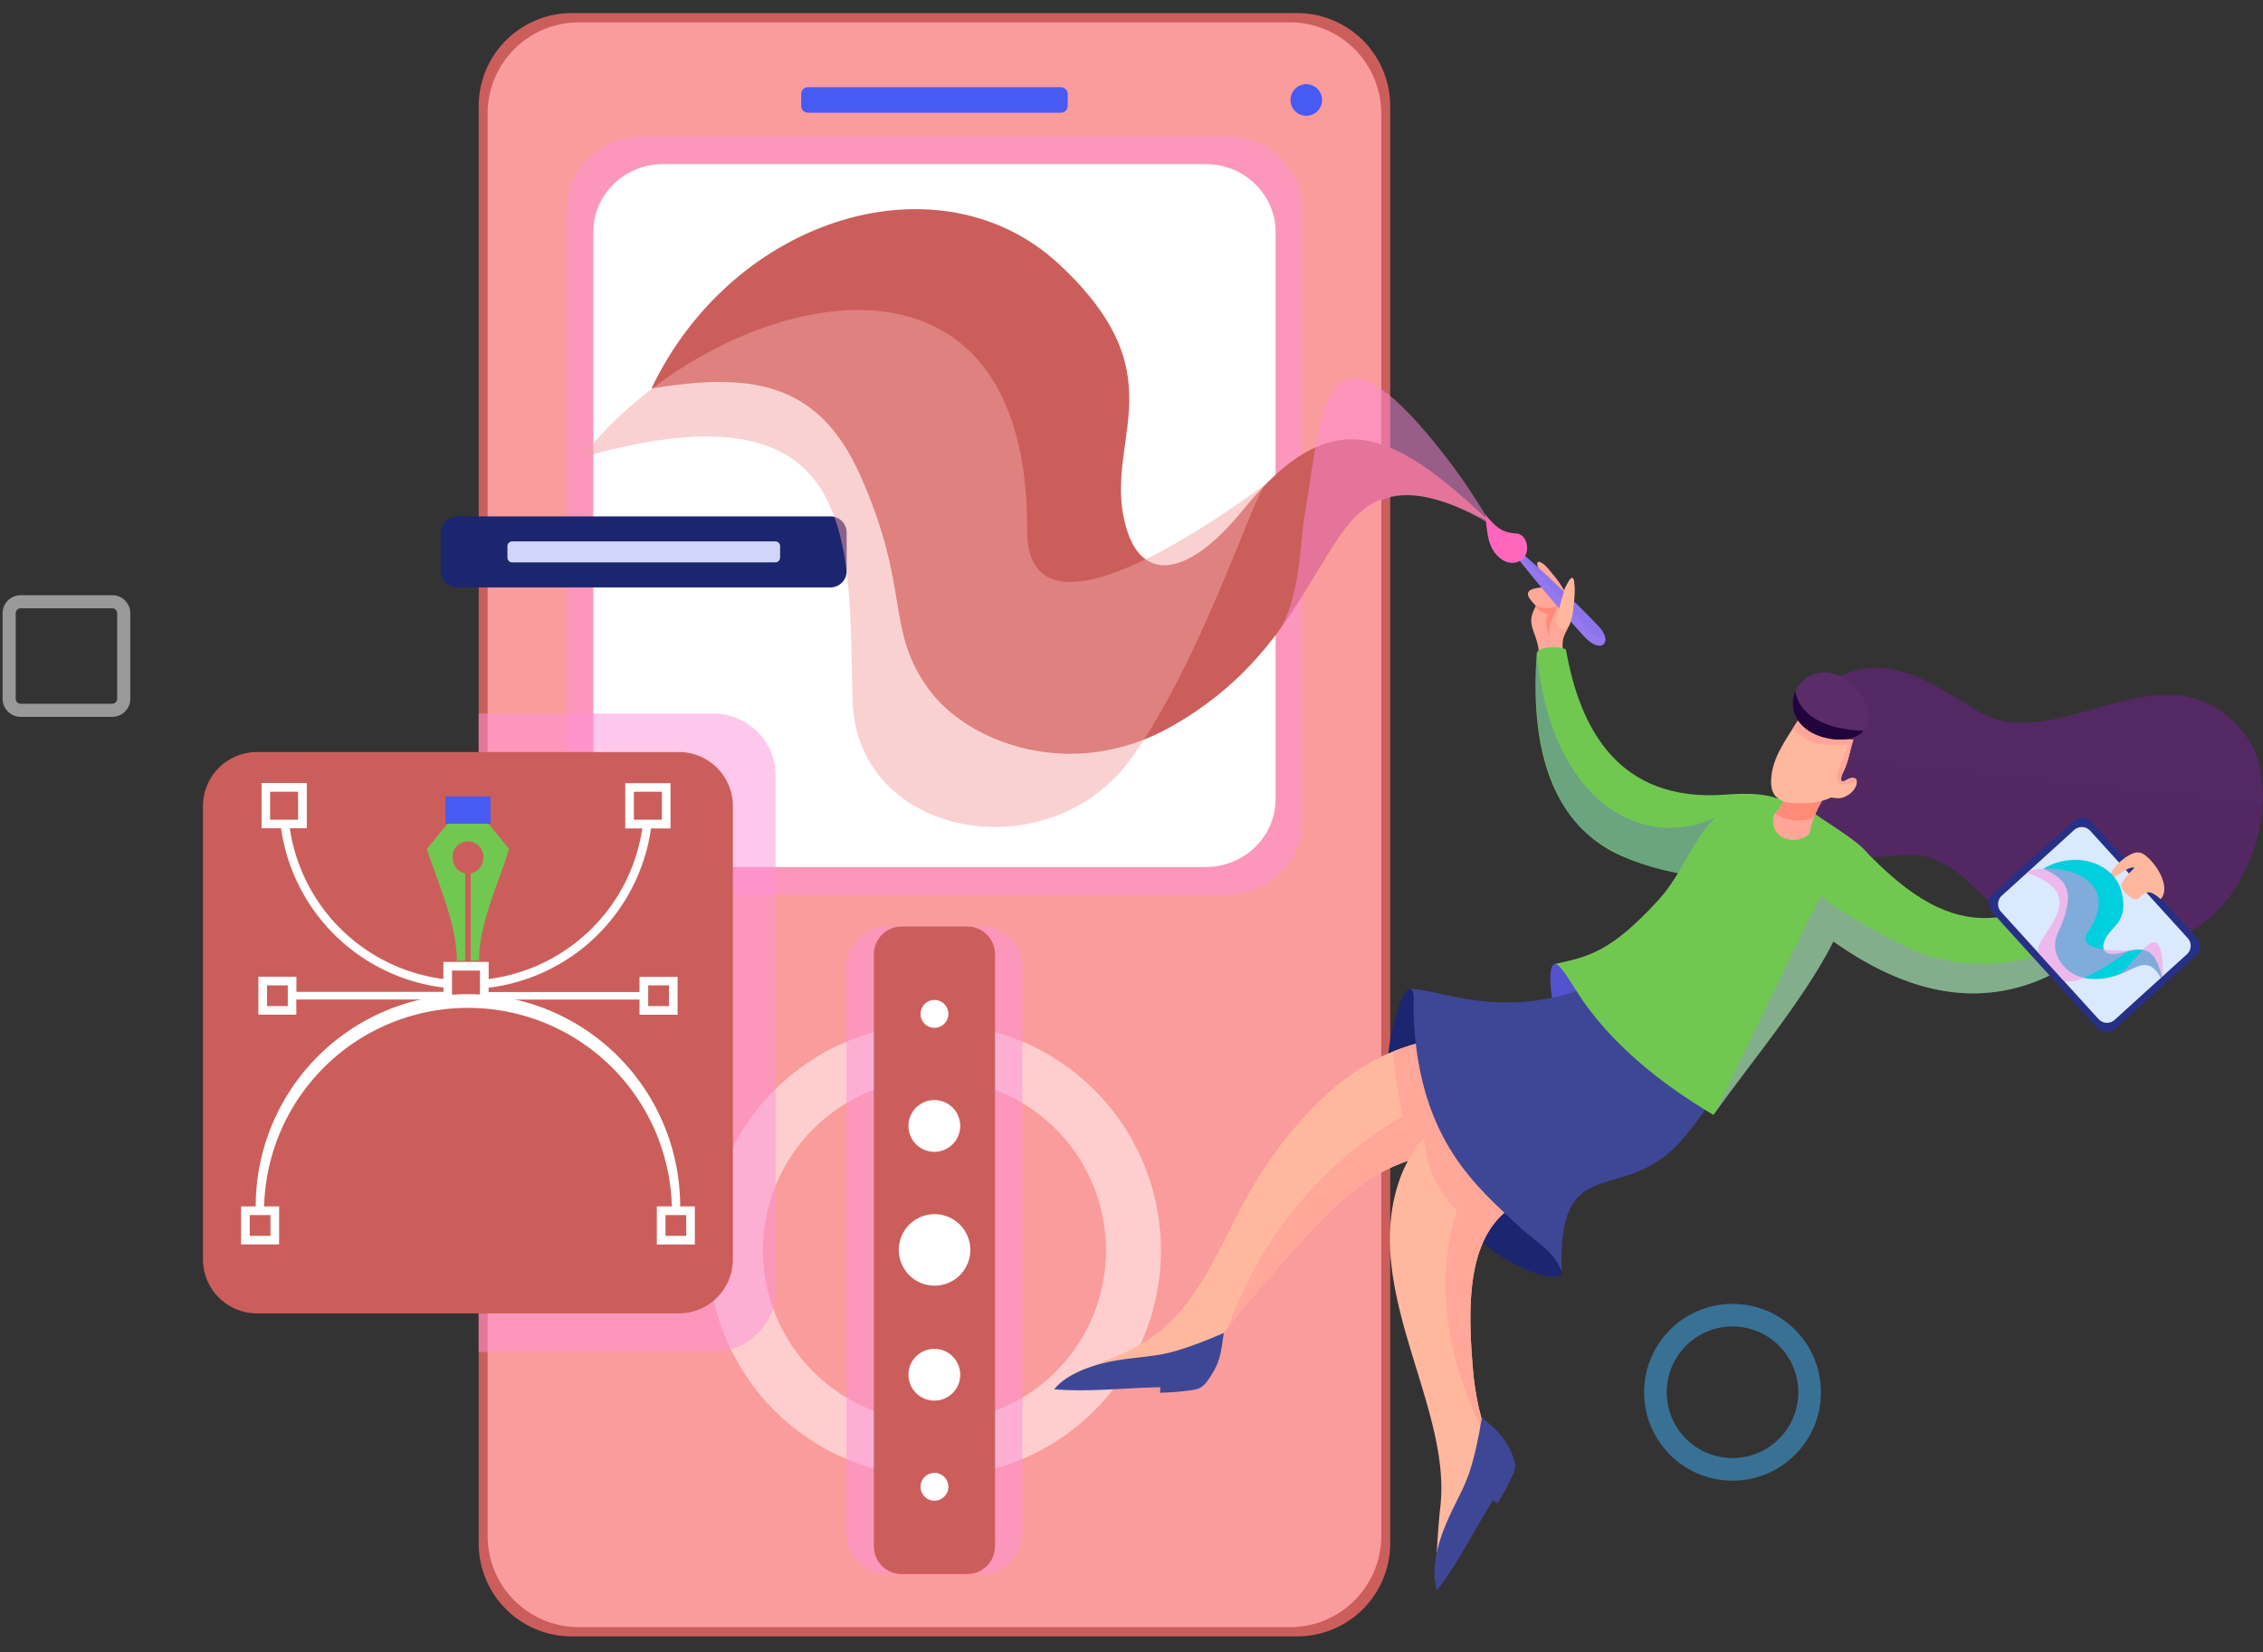 <svg width="126" height="92" fill="none" xmlns="http://www.w3.org/2000/svg"><rect width="100%" height="100%" fill="#333333" stroke="none"/><path d="M73.44 2.499h-1.913a.245.245 0 00-.245.245v2.163c0 .135.11.245.245.245h1.912c.136 0 .245-.11.245-.245V2.744a.245.245 0 00-.245-.245z" fill="#F28CDC"/><path d="M72.223.73h-40.39a5.181 5.181 0 00-5.18 5.182V85.93a5.181 5.181 0 005.18 5.181h40.39a5.181 5.181 0 005.181-5.18V5.91a5.181 5.181 0 00-5.18-5.18z" fill="#CB5E5B"/><path d="M71.826 1.244H32.23a5.08 5.08 0 00-5.08 5.08v79.192a5.08 5.08 0 005.08 5.08h39.596a5.08 5.08 0 005.08-5.08V6.325a5.08 5.08 0 00-5.08-5.08z" fill="#FA9C9B"/><path d="M59.068 4.856H44.989a.38.38 0 00-.38.381v.658c0 .21.17.38.38.38h14.079a.38.38 0 00.381-.38v-.658a.38.38 0 00-.381-.38z" fill="#485AF4"/><path fill-rule="evenodd" clip-rule="evenodd" d="M72.73 4.687a.88.88 0 11.003 1.76.88.88 0 01-.002-1.76z" fill="#485AF4"/><path style="mix-blend-mode:multiply" opacity=".5" fill-rule="evenodd" clip-rule="evenodd" d="M35.728 7.595h32.61c2.302 0 4.184 1.832 4.184 4.07V45.74c0 2.237-1.884 4.069-4.184 4.069h-32.61c-2.3 0-4.183-1.83-4.183-4.069V11.664c-.005-2.238 1.877-4.07 4.183-4.07z" fill="url(#paint0_linear)"/><path opacity=".5" fill-rule="evenodd" clip-rule="evenodd" d="M52.029 57.007a12.608 12.608 0 110 25.216 12.608 12.608 0 010-25.216zm0 3.059a9.55 9.55 0 100 19.1 9.55 9.55 0 000-19.1z" fill="#fff"/><path style="mix-blend-mode:multiply" opacity=".5" d="M54.678 51.587H49.38a2.249 2.249 0 00-2.25 2.249v31.558a2.249 2.249 0 002.25 2.249h5.298a2.249 2.249 0 002.248-2.249V53.836a2.249 2.249 0 00-2.248-2.25z" fill="url(#paint1_linear)"/><path d="M53.853 51.587h-3.65c-.855 0-1.548.693-1.548 1.548v32.96c0 .855.693 1.548 1.548 1.548h3.65c.855 0 1.548-.693 1.548-1.548v-32.96c0-.855-.693-1.548-1.548-1.548z" fill="url(#paint2_linear)"/><path d="M52.176 71.578a1.99 1.99 0 10-.282-3.971 1.99 1.99 0 00.282 3.971z" fill="#fff"/><path fill-rule="evenodd" clip-rule="evenodd" d="M52.029 61.249a1.44 1.44 0 11-.012 2.882 1.44 1.44 0 01.012-2.882zm0 13.853a1.441 1.441 0 11-.012 2.882 1.441 1.441 0 01.012-2.882zm0-19.426a.775.775 0 110 1.55.775.775 0 010-1.55z" fill="#fff"/><path d="M52.029 83.556a.774.774 0 100-1.548.774.774 0 000 1.548z" fill="#fff"/><path fill-rule="evenodd" clip-rule="evenodd" d="M36.913 9.136h30.231c2.133 0 3.878 1.698 3.878 3.771v31.594c0 2.074-1.746 3.772-3.878 3.772h-30.23c-2.134 0-3.88-1.698-3.88-3.772V12.91c0-2.078 1.746-3.774 3.88-3.774z" fill="#fff"/><path opacity=".5" fill-rule="evenodd" clip-rule="evenodd" d="M96.465 72.596a4.922 4.922 0 110 9.844 4.922 4.922 0 010-9.844zm0 1.258a3.663 3.663 0 10-.002 7.327 3.663 3.663 0 00.002-7.326z" fill="url(#paint3_linear)"/><path opacity=".5" fill-rule="evenodd" clip-rule="evenodd" d="M1.15 33.138h5.098a1.01 1.01 0 011.007 1.007v4.762a1.01 1.01 0 01-1.007 1.006H1.15a1.008 1.008 0 01-1.005-1.006v-4.762a1.01 1.01 0 011.005-1.007zm0 .73a.277.277 0 00-.276.276v4.763a.277.277 0 00.276.276h5.098a.277.277 0 00.276-.276v-4.762a.277.277 0 00-.276-.277H1.15z" fill="#fff"/><path style="mix-blend-mode:multiply" opacity=".5" fill-rule="evenodd" clip-rule="evenodd" d="M26.652 39.728H39.69c1.921 0 3.497 1.543 3.497 3.426v28.697c0 1.884-1.567 3.426-3.497 3.426H26.652V39.728z" fill="url(#paint4_linear)"/><path d="M37.794 41.871H14.313a3.012 3.012 0 00-3.012 3.012v25.232a3.012 3.012 0 003.012 3.012h23.48a3.012 3.012 0 003.013-3.012V44.883a3.012 3.012 0 00-3.012-3.012z" fill="#CB5E5B"/><path fill-rule="evenodd" clip-rule="evenodd" d="M24.929 53.558h2.279v.951a9.923 9.923 0 008.554-8.384h-.948v-2.52h2.519v2.52h-1.085a10.408 10.408 0 01-9.044 8.869v.241h8.403v-.844h2.119v2.108h-2.119v-.844h-8.4v.422h-2.52v-.425h-8.189v.844h-2.112v-2.115h2.118v.844h8.189v-.24a10.407 10.407 0 01-9.044-8.87h-1.085v-2.52h2.519v2.52h-.948a9.926 9.926 0 008.553 8.394v-.949l.241-.002zm12.317 1.304H36.09v1.155h1.156v-1.155zm-21.228 0h-1.15v1.155h1.155v-1.155h-.005zm20.834-10.78h-1.557v1.557h1.557v-1.556zm-20.257 0h-1.557v1.557h1.557v-1.556zm10.128 9.957h-1.555v1.555h1.555V54.04z" fill="#fff"/><path fill-rule="evenodd" clip-rule="evenodd" d="M26.055 44.48l2.29 2.79c-.602 1.964-1.673 4.147-1.673 6.222h-.462v-4.859a.893.893 0 00.7-.89.856.856 0 10-1.71 0 .894.894 0 00.7.89v4.86h-.463c0-2.076-1.085-4.405-1.673-6.224l2.29-2.788z" fill="#70C851"/><path d="M27.31 44.345h-2.513v1.519h2.513v-1.52z" fill="#485AF4"/><path fill-rule="evenodd" clip-rule="evenodd" d="M38.689 69.29h-2.116v-2.12h.834a11.355 11.355 0 00-22.702 0h.835v2.117h-2.118V67.17h.816a11.816 11.816 0 1123.633 0h.817v2.12zm-23.633-1.636h-1.152v1.155h1.155v-1.157l-.003.002zm23.15 0h-1.151v1.155h1.155l-.004-1.155z" fill="#fff"/><path fill-rule="evenodd" clip-rule="evenodd" d="M25.446 28.75H46.24a.902.902 0 01.9.898v2.159a.902.902 0 01-.9.898H25.446a.902.902 0 01-.9-.898v-2.159a.901.901 0 01.9-.898z" fill="#1C2570"/><path d="M43.169 30.144H28.517a.265.265 0 00-.265.265v.637c0 .146.119.265.265.265H43.17a.265.265 0 00.265-.265v-.637a.265.265 0 00-.265-.265z" fill="#D1D5F9"/><path fill-rule="evenodd" clip-rule="evenodd" d="M69.249 28.343c4.929-6.068 8.32-4.4 13.738.75-10.447-5.546-7.086 5.28-17.709 11.326-5.659 3.222-11.455.866-13.556-2.028-2.48-3.406-.97-5.564-3.848-11.973-2.376-5.296-6.24-5.648-11.6-4.794C40.877 12 52.385 8.602 58.957 14.702c6.963 6.47 2.17 9.988 3.833 14.938.88 2.615 3.265 2.643 6.458-1.297z" fill="#CB5E5B"/><path opacity=".5" fill-rule="evenodd" clip-rule="evenodd" d="M32.41 25.46c15.708-4.462 14.817 4.808 15.057 13.504.214 7.77 10.988 9.563 15.506 3.273 3.858-5.368 6.69-14.293 7.475-15.27-1.708 1.232-13.287 9.817-13.258 2.54.08-18.286-17.87-13.008-24.78-4.048z" fill="url(#paint5_linear)"/><path opacity=".5" fill-rule="evenodd" clip-rule="evenodd" d="M82.896 28.995a33.707 33.707 0 00-3.189-4.55c-6.117-7.4-6.15-1.085-7.025 3.991-.368 2.119-.206 4.638-1.59 6.954 3.345-4.435 4.148-10.757 11.736-6.286l.068-.11z" fill="url(#paint6_linear)"/><path fill-rule="evenodd" clip-rule="evenodd" d="M86.951 70.818c.008.723-2.83-.041-4.783-2.014l1.447-2.134c.877.775 3.325 3.159 3.336 4.148zm-3.045-6.556c-.06-2.796-4.944-8.75-5.232-9.097-.348-.416-.734.57-1.072 1.852-1.12 4.254.27 9.08 4.283 11.373l2.021-4.128z" fill="#1C2570"/><path fill-rule="evenodd" clip-rule="evenodd" d="M89.582 63.507c-12.747.589-12.483.128-20.498 9.487-.362.449-.77 1.038-1.142 1.447l-.353.251c-.33.383-.678.798-1.055 1.254-.378.456-.759.436-.989.045l-1.688.723-4.277-.026c1.096-.618 2.578-1.13 3.45-1.575 4.476-2.284 4.8-6.888 8.364-11.467 5.54-7.114 9.727-5.707 16.86-6.658a2.663 2.663 0 012.877 2.437c.122 1.474-.082 3.96-1.549 4.082z" fill="url(#paint7_linear)"/><path fill-rule="evenodd" clip-rule="evenodd" d="M89.583 63.508c-12.747.588-12.483.127-20.498 9.487-.228.278-.47.612-.71.922 1.93-5.436 5.788-9.575 9.713-11.737-.242-1.498-.497-2.402-.483-3.645 3.107-1.252 6.341-.965 10.65-1.54a2.665 2.665 0 012.878 2.436c.121 1.469-.082 3.955-1.55 4.077z" fill="url(#paint8_linear)"/><path fill-rule="evenodd" clip-rule="evenodd" d="M68.137 74.217c-1.054.456-2.05.844-2.982 1.085-1.166.293-2.267.255-3.672.583-1.005.241-2.198.723-2.786 1.467 1.964.165 3.936-.084 5.909-.113l-.018.307a14.707 14.707 0 001.567-.12c.632-.081.803-.132 1.184-.7.566-.845.626-1.258.798-2.509z" fill="url(#paint9_linear)"/><path fill-rule="evenodd" clip-rule="evenodd" d="M105.717 37.351c2.254.555 4.116 2.373 5.588 2.742 4.35 1.085 9.881-4.3 13.754.887 1.978 2.653.679 8.217-2.439 10.464-3.943 2.84-9.59 1.035-12.723-2.05-3.317-3.269-4.487-.81-7.328-2.078-5.52-2.466-2.802-11.429 3.148-9.965z" fill="url(#paint10_linear)"/><path fill-rule="evenodd" clip-rule="evenodd" d="M87.008 36.389c.008-.693-.069-.724.25-1.341.184-.34.298-.714.335-1.099.091-.664.12-1.728-.041-1.764-.12-.025-.256.253-.47.678a5.5 5.5 0 00-.678-.953c-.197-.24-.388-.499-.627-.603-.12-.05-.186-.025-.188.093 0 .174.194.416.388.724.113.176.232.45.29.542-.333.047-1.053.034-1.176.316-.103.234.27.578.425.749-.264.53-.35.796-.144 1.398.128.373.322.771.322 1.502l1.314-.242z" fill="url(#paint11_linear)"/><path fill-rule="evenodd" clip-rule="evenodd" d="M84.63 30.703a66.474 66.474 0 014.363 4.15c.844.876.188 1.634-.779.588-1.344-1.453-2.511-2.858-3.823-4.498l.24-.24z" fill="#8C75EA"/><path style="mix-blend-mode:multiply" opacity=".35" fill-rule="evenodd" clip-rule="evenodd" d="M84.63 30.703l.354.311a.398.398 0 01-.056.171c1.29 1.287 2.532 2.854 3.752 4.117.12.131.543.406.596-.068.362.682-.24 1.095-1.062.207-1.344-1.453-2.511-2.858-3.823-4.498l.24-.24z" fill="url(#paint12_linear)"/><path fill-rule="evenodd" clip-rule="evenodd" d="M83.52 31.077c-.716-.578-.716-1.478-.82-2.419.602.692.88.999 1.787 1.05.572.108.724 1.023.291 1.415-.227.208-.734.378-1.259-.046z" fill="url(#paint13_linear)"/><path fill-rule="evenodd" clip-rule="evenodd" d="M87.38 34.793c.11-.27.182-.554.213-.844.091-.664.12-1.727-.041-1.764-.1-.021-.21.167-.362.474-.111.215-.32.965-.407 1.372-.405.8.178 1.26.597.762z" fill="url(#paint14_linear)"/><path fill-rule="evenodd" clip-rule="evenodd" d="M85.504 33.727c.223.064.503.27 1.197.022-.075.61-.58.761-.417 1.705-.241-.652-.279-.983-.074-1.251-.526-.132-.663-.366-.706-.476z" fill="#FF8A79"/><path fill-rule="evenodd" clip-rule="evenodd" d="M86.824 66.304c-4.944.555-5.235 4.934-4.823 9.812a15.15 15.15 0 00.542 3.054l.256 1.681-.518 3.023-2.346 3.575c.077-1.255.148-2.579.262-3.568.638-5.611-4.423-12.033-2.274-18.189 1.311-3.754 5.257-5.247 11.593-7.106a2.654 2.654 0 013.365 1.7c1.05 3.377-.87 4.648-3.157 5.32-.966.287-1.996.599-2.9.698z" fill="url(#paint15_linear)"/><path fill-rule="evenodd" clip-rule="evenodd" d="M86.824 66.304c-4.944.555-5.234 4.934-4.823 9.812.076 1.034.258 2.058.542 3.054l.102.67c-2.05-4.01-2.816-8.48-1.53-12.444-1.215-1.288-1.649-2.412-1.826-4.019 1.941-2.164 5.386-3.376 10.227-4.791a2.654 2.654 0 013.366 1.7c1.052 3.385-.886 4.614-3.182 5.284-.96.283-1.978.635-2.876.734z" fill="url(#paint16_linear)"/><path fill-rule="evenodd" clip-rule="evenodd" d="M87.19 36.169c.763 4.354 2.895 8.544 8.923 8.071.838-.066 2.913-.184 3.591.731.994 1.343-.054 2.94-1.133 3.444-2.327 1.085-7.031.089-9.164-1.215-3.05-1.862-4.228-5.68-3.84-10.842.098-.398 1.354-.384 1.624-.19z" fill="url(#paint17_linear)"/><path style="mix-blend-mode:multiply" opacity=".35" fill-rule="evenodd" clip-rule="evenodd" d="M96.047 45.225c.836.083 1.72.184 2.18 1.226.674 1.528-.53 1.923-1.689 2.179-2.509.55-6.705-.677-8.492-2.51-2.05-2.108-2.806-5.813-2.472-9.767.804 8.851 6.528 11.261 10.473 8.872z" fill="url(#paint18_linear)"/><path fill-rule="evenodd" clip-rule="evenodd" d="M86.65 57.053c-.074-.437-.63-3.195-.103-3.376.39-.137 1.181.58 2.104 2.402l-2.002.974z" fill="#5352CF"/><path fill-rule="evenodd" clip-rule="evenodd" d="M90.703 53.83c-6.132 3.61-10.347 1.188-12.217 1.237.35.057.178.692.23 1.688.35 6.777 3.485 9.285 5.881 11.551.925.878 1.93 1.296 2.354 2.51-.223-6.616 3.034-3.85 6.224-6.853.915-.86 1.957-2.44 2.98-3.898l-5.452-6.235z" fill="url(#paint19_linear)"/><path fill-rule="evenodd" clip-rule="evenodd" d="M95.404 62.077c-2.91-1.72-5.802-4.008-7.618-6.881-.537-.844-.965-1.556-1.227-1.52 1.967-.421 3.166-.723 5.77-3.554 1.475-1.605 2.06-3.87 3.573-4.91 1.765-1.206 3.757-.916 5.257.177.655.483 2.705 1.664 2.98 2.366.371.944-1.048 2.13-1.545 3.486-1.218 3.32-5.132 7.899-7.19 10.836z" fill="#70C851"/><path fill-rule="evenodd" clip-rule="evenodd" d="M101.499 44.482c-.431.807-.542 1.035-.753 1.929-.638.686-2.306.405-1.984-1.043.26-.26.467-.566.61-.903l.965-.241 1.162.258z" fill="#FFA698"/><path fill-rule="evenodd" clip-rule="evenodd" d="M101.499 44.481a6.28 6.28 0 00-.493 1.005c-.482.324-1.58.25-2.163-.2.228-.213.418-.592.53-.825l.965-.241 1.161.261z" fill="url(#paint20_linear)"/><path fill-rule="evenodd" clip-rule="evenodd" d="M100.181 39.997c-.774 1.232-1.51 2.185-1.568 3.412-.053 1.052.595 1.286 1.379 1.309.783.023 1.24 0 1.958-.311.2 0 .383.082.653 0 .402-.13.824-.518.776-.94-.022-.188-.302-.208-.591-.027-.362.224-.305-.151-.185-.387.328-.648.362-1.14.594-1.874-1.087-.026-2.512-.067-3.016-1.182z" fill="url(#paint21_linear)"/><path fill-rule="evenodd" clip-rule="evenodd" d="M100.181 39.997a21 21 0 01-.362.56c.703.787 1.725 1.086 3.061.876-.107.697-.465 1.103-.562 1.59-.08.395-.014.625.231.661.345.051.408-.168.821-.074a.603.603 0 000-.148c-.021-.188-.301-.208-.59-.027-.362.224-.306-.151-.185-.387.328-.648.362-1.14.593-1.874-1.078-.02-2.503-.062-3.007-1.177z" fill="#FFA698"/><path fill-rule="evenodd" clip-rule="evenodd" d="M100.584 40.601c.892.68 2.753.873 3.294-.061.498-.859-.19-1.98-.964-2.59-2.118-1.672-4.286 1.161-2.33 2.651z" fill="#5A2D68"/><path fill-rule="evenodd" clip-rule="evenodd" d="M100.584 40.601c.821.625 2.46.844 3.135.143l.007-.06c-2.147-.07-3.569-.899-3.76-2.19-.292.66-.184 1.496.618 2.107z" fill="#22043D"/><path fill-rule="evenodd" clip-rule="evenodd" d="M82.512 78.922c-.192 1.132-.404 2.185-.713 3.091-.388 1.139-1.02 2.04-1.508 3.4-.35.97-.59 2.235-.283 3.135 1.206-1.56 2.069-3.349 3.115-5.018l.249.184c.276-.447.528-.907.756-1.38.276-.575.325-.746.055-1.376-.401-.936-.715-1.213-1.67-2.036z" fill="url(#paint22_linear)"/><path fill-rule="evenodd" clip-rule="evenodd" d="M104.136 47.66c5.387 5.486 8.538 3.617 14.228.07.947-.18 1.775 1.343 1.114 2.139-6.307 7.596-12.747 6.398-18.745 1.528-.882-.892-.833-2.748.059-3.63.893-.881 2.459-1 3.344-.107z" fill="url(#paint23_linear)"/><path style="mix-blend-mode:multiply" opacity=".35" fill-rule="evenodd" clip-rule="evenodd" d="M95.404 62.078c1.03-1.902 5.083-10.635 6.012-12.211.29.541 4.727 3.033 6.183 3.431 5.161 1.411 9.396-1.474 11.884-3.429-5.839 7.038-11.792 6.528-17.402 2.55-1.571 3.163-4.86 7.055-6.677 9.659z" fill="url(#paint24_linear)"/><path fill-rule="evenodd" clip-rule="evenodd" d="M116.443 45.757l5.859 6.46a.706.706 0 01-.048 1.002l-4.483 4.068a.71.71 0 01-1.001-.048l-5.865-6.463a.71.71 0 01.05-1.001l4.488-4.068a.71.71 0 011 .05z" fill="#273087"/><path fill-rule="evenodd" clip-rule="evenodd" d="M116.382 46.26l5.426 5.973a.637.637 0 01-.044.898l-4.024 3.652a.64.64 0 01-.899-.043l-5.426-5.974a.637.637 0 01.044-.898l4.025-3.654a.637.637 0 01.898.045z" fill="#DBE9FF"/><path fill-rule="evenodd" clip-rule="evenodd" d="M120.307 50.061c.566-.65-.193-1.938-.891-2.459-.375-.28-.765-.126-1.369.374-.286.241-.639.724-.542.855.176.241.81-.582 1.402-.55a3.88 3.88 0 00-.685.745c-.171.242-.18.389.163.735.241.241.53.463.773.19.385-.436.658-.3 1.149.11z" fill="url(#paint25_linear)"/><path fill-rule="evenodd" clip-rule="evenodd" d="M118.305 53.002c1.368-.413 1.763.134 2.062 1.393l-.047.041c-1.011-1.72-1.677.242-3.955.063-1.251-.099-1.92-1.1-1.943-1.79-.028-.812.447-.993.681-2.328.194-1.1-.385-1.576-1.332-2.018 1.776-1.038 3.979-.337 4.368 1.35.411 1.784-.734 1.827-1.004 2.797-.138.51.235.774 1.17.492z" fill="url(#paint26_linear)"/><path opacity=".5" fill-rule="evenodd" clip-rule="evenodd" d="M112.858 48.6c2.839.986 1.713 2.35.823 3.739a1.36 1.36 0 00-.223.682l1.454 1.599c.298.05.605.023.888-.082 1.197-.44 2.615-1.557 2.845-1.629-.406.013-3.182.131-2.39-1.027 1.915-2.8-1.191-3.923-3.275-3.397l-.122.116z" fill="url(#paint27_linear)"/><path opacity=".5" fill-rule="evenodd" clip-rule="evenodd" d="M120.422 54.344a6.64 6.64 0 00-.027-.835c-.175-1.842-.864-.844-1.553-.12-.287.299-.535.717-1.006.938.979-.334 1.77-1.206 2.479.12l.107-.103z" fill="url(#paint28_linear)"/><defs><linearGradient id="paint0_linear" x1="63470.6" y1="-20612.7" x2="70952.5" y2="-10729.2" gradientUnits="userSpaceOnUse"><stop stop-color="#FD90DA"/><stop offset="1" stop-color="#8E6DFD"/></linearGradient><linearGradient id="paint1_linear" x1="21103.1" y1="18795" x2="24934.2" y2="23855.4" gradientUnits="userSpaceOnUse"><stop stop-color="#FD90DA"/><stop offset="1" stop-color="#8E6DFD"/></linearGradient><linearGradient id="paint2_linear" x1="14279.6" y1="28645.9" x2="15750.9" y2="28427.1" gradientUnits="userSpaceOnUse"><stop stop-color="#CB5E5B"/><stop offset="1" stop-color="#FF8ADC"/></linearGradient><linearGradient id="paint3_linear" x1="25433.6" y1="8091.63" x2="25072.8" y2="7516.25" gradientUnits="userSpaceOnUse"><stop stop-color="#6D6AFE"/><stop offset="1" stop-color="#3FB0F7"/></linearGradient><linearGradient id="paint4_linear" x1="31925.8" y1="10518.3" x2="35929.5" y2="15808.1" gradientUnits="userSpaceOnUse"><stop stop-color="#FD90DA"/><stop offset="1" stop-color="#8E6DFD"/></linearGradient><linearGradient id="paint5_linear" x1="84792.6" y1="10312.5" x2="82587" y2="13255.9" gradientUnits="userSpaceOnUse"><stop stop-color="#965CF2"/><stop offset="1" stop-color="#F3A4A3"/></linearGradient><linearGradient id="paint6_linear" x1="28598.1" y1="4867.22" x2="28139" y2="6397.59" gradientUnits="userSpaceOnUse"><stop stop-color="#965CF2"/><stop offset="1" stop-color="#FF8ADC"/></linearGradient><linearGradient id="paint7_linear" x1="74785.3" y1="13831.8" x2="75344.7" y2="14328.5" gradientUnits="userSpaceOnUse"><stop stop-color="#FFB89E"/><stop offset="1" stop-color="#FFA799"/></linearGradient><linearGradient id="paint8_linear" x1="55490.8" y1="11939.5" x2="54704.9" y2="11422.8" gradientUnits="userSpaceOnUse"><stop stop-color="#FF8A78"/><stop offset="1" stop-color="#FFA799"/></linearGradient><linearGradient id="paint9_linear" x1="21602.5" y1="2652.36" x2="21637.9" y2="2743.2" gradientUnits="userSpaceOnUse"><stop stop-color="#3E4795"/><stop offset="1" stop-color="#273088"/></linearGradient><linearGradient id="paint10_linear" x1="71445.9" y1="7754.92" x2="71379" y2="8367.46" gradientUnits="userSpaceOnUse"><stop stop-color="#5A2D68"/><stop offset="1" stop-color="#22043D"/></linearGradient><linearGradient id="paint11_linear" x1="6516.22" y1="2312.24" x2="6450.67" y2="2361.98" gradientUnits="userSpaceOnUse"><stop stop-color="#FFB89E"/><stop offset="1" stop-color="#FFA799"/></linearGradient><linearGradient id="paint12_linear" x1="12429.6" y1="2200.29" x2="12537.9" y2="2332.49" gradientUnits="userSpaceOnUse"><stop stop-color="#A77EF7"/><stop offset="1" stop-color="#5E65D6"/></linearGradient><linearGradient id="paint13_linear" x1="5792.46" y1="1108.36" x2="5799.72" y2="1097.62" gradientUnits="userSpaceOnUse"><stop stop-color="#FF66BC"/><stop offset=".56" stop-color="#FF8ADC"/><stop offset="1" stop-color="#FFBBA8"/></linearGradient><linearGradient id="paint14_linear" x1="2622.13" y1="1240.92" x2="2635.12" y2="1247.16" gradientUnits="userSpaceOnUse"><stop stop-color="#FFB89E"/><stop offset="1" stop-color="#FFA799"/></linearGradient><linearGradient id="paint15_linear" x1="38175.1" y1="22209" x2="38790.2" y2="22152.9" gradientUnits="userSpaceOnUse"><stop stop-color="#FFB89E"/><stop offset="1" stop-color="#FFA799"/></linearGradient><linearGradient id="paint16_linear" x1="34479.8" y1="15531.3" x2="33774.3" y2="15622.2" gradientUnits="userSpaceOnUse"><stop stop-color="#FF8A78"/><stop offset="1" stop-color="#FFA799"/></linearGradient><linearGradient id="paint17_linear" x1="36935.6" y1="6553.74" x2="36718.6" y2="6971.37" gradientUnits="userSpaceOnUse"><stop stop-color="#70C851"/><stop offset="1" stop-color="#70C851"/></linearGradient><linearGradient id="paint18_linear" x1="32872.7" y1="6388.86" x2="31905.1" y2="6111.14" gradientUnits="userSpaceOnUse"><stop stop-color="#A77EF7"/><stop offset="1" stop-color="#5E65D6"/></linearGradient><linearGradient id="paint19_linear" x1="43373.6" y1="10537.4" x2="44006" y2="11249.4" gradientUnits="userSpaceOnUse"><stop stop-color="#3E4795"/><stop offset="1" stop-color="#273088"/></linearGradient><linearGradient id="paint20_linear" x1="6982.75" y1="808.311" x2="6982.29" y2="816.867" gradientUnits="userSpaceOnUse"><stop stop-color="#FF8A78"/><stop offset="1" stop-color="#FFA799"/></linearGradient><linearGradient id="paint21_linear" x1="12507.8" y1="2394.52" x2="12488.5" y2="2504.49" gradientUnits="userSpaceOnUse"><stop stop-color="#FFB89E"/><stop offset="1" stop-color="#FFA799"/></linearGradient><linearGradient id="paint22_linear" x1="10957.1" y1="8244.75" x2="11087.7" y2="8228.47" gradientUnits="userSpaceOnUse"><stop stop-color="#3E4795"/><stop offset="1" stop-color="#273088"/></linearGradient><linearGradient id="paint23_linear" x1="52531.9" y1="4549.23" x2="52527.4" y2="5305.56" gradientUnits="userSpaceOnUse"><stop stop-color="#70C851"/><stop offset="1" stop-color="#5E65D6"/></linearGradient><linearGradient id="paint24_linear" x1="63325.4" y1="7353.77" x2="64107.6" y2="8308.09" gradientUnits="userSpaceOnUse"><stop stop-color="#A77EF7"/><stop offset="1" stop-color="#5E65D6"/></linearGradient><linearGradient id="paint25_linear" x1="8409.14" y1="1485.67" x2="8404.34" y2="1520.18" gradientUnits="userSpaceOnUse"><stop stop-color="#FFB89E"/><stop offset="1" stop-color="#FFA799"/></linearGradient><linearGradient id="paint26_linear" x1="18140.5" y1="3864.81" x2="18035" y2="3940.14" gradientUnits="userSpaceOnUse"><stop stop-color="#1C8EF4"/><stop offset="1" stop-color="#00CFDD"/></linearGradient><linearGradient id="paint27_linear" x1="15892.1" y1="3655.35" x2="15731" y2="3683.52" gradientUnits="userSpaceOnUse"><stop stop-color="#965CF2"/><stop offset="1" stop-color="#FF8ADC"/></linearGradient><linearGradient id="paint28_linear" x1="7263.53" y1="1224.95" x2="7232.49" y2="1262.29" gradientUnits="userSpaceOnUse"><stop stop-color="#965CF2"/><stop offset="1" stop-color="#FF8ADC"/></linearGradient></defs></svg>